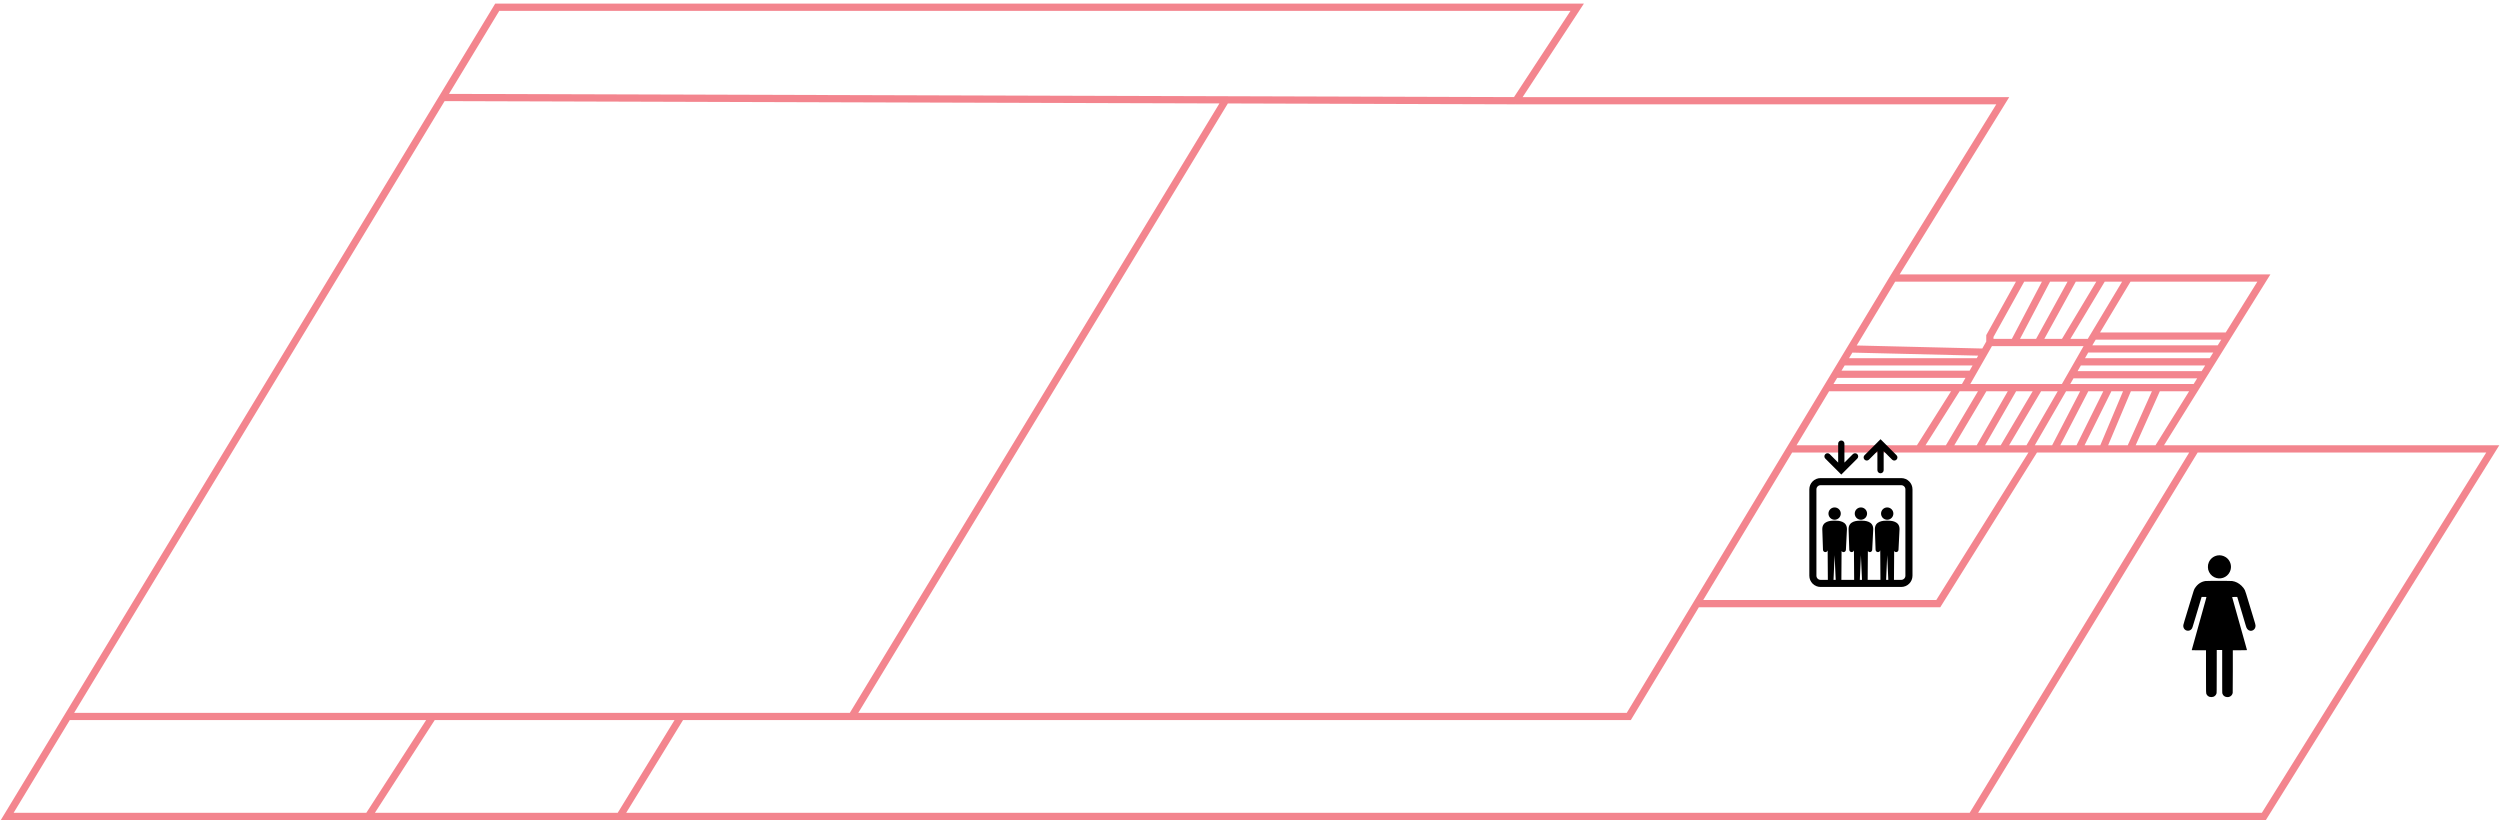 <svg width="346" height="114" viewBox="0 0 346 114" fill="none" xmlns="http://www.w3.org/2000/svg">
<path d="M209.809 13.939L218.287 1H68.818L61.253 13.493M209.809 13.939H277.182L262.012 38.479M209.809 13.939L169.654 13.818M262.012 38.479H279.859M262.012 38.479L256.093 48.294M298.598 62.126L303.876 53.648M298.598 62.126H294.805M298.598 62.126H303.876M61.253 13.493L169.654 13.818M61.253 13.493L9.376 99.158M169.654 13.818L117.898 99.158M117.898 99.158H94.25M117.898 99.158H225.425L234.841 83.542M9.376 99.158L1 112.99H50.971M9.376 99.158H59.895M50.971 112.99L59.895 99.158M50.971 112.99H85.773M59.895 99.158H94.25M85.773 112.99L94.25 99.158M85.773 112.99H272.885M234.841 83.542H268.258L281.643 62.126M234.841 83.542L247.754 62.126M281.643 62.126H280.751M281.643 62.126H284.32M247.754 62.126H265.581M247.754 62.126L252.865 53.648M265.581 62.126L270.935 53.648H252.865M265.581 62.126H269.597M252.865 53.648L253.981 51.798M275.397 47.402V46.51L279.859 38.479M275.397 47.402H278.743M275.397 47.402L274.632 48.741M279.859 38.479H283.428M289.228 47.402H285.659M289.228 47.402L289.764 46.51M289.228 47.402L288.718 48.294M294.582 38.479H313.322L308.321 46.51M294.582 38.479H291.013M294.582 38.479L289.764 46.51M285.659 47.402L291.013 38.479M285.659 47.402H282.089M291.013 38.479H286.997M282.089 47.402L286.997 38.479M282.089 47.402H278.743M286.997 38.479H283.428M278.743 47.402L283.428 38.479M253.981 51.798H272.885M253.981 51.798L255.017 50.079M272.885 51.798L271.827 53.648H274.632M272.885 51.798L273.867 50.079M255.017 50.079H273.867M255.017 50.079L256.093 48.294M273.867 50.079L274.632 48.741M256.093 48.294L274.632 48.741M285.659 53.648L286.679 51.864M285.659 53.648H282.201M285.659 53.648L280.751 62.126M285.659 53.648H288.718M303.876 53.648L304.987 51.864M303.876 53.648H298.598M289.764 46.51H308.321M308.321 46.51L307.21 48.294M288.718 48.294H307.21M288.718 48.294L287.699 50.079M307.21 48.294L306.099 50.079M287.699 50.079H306.099M287.699 50.079L286.679 51.864M306.099 50.079L304.987 51.864M286.679 51.864H304.987M269.597 62.126L274.632 53.648M269.597 62.126H273.867M274.632 53.648H278.743M273.867 62.126L278.743 53.648M273.867 62.126H277.182M278.743 53.648H282.201M277.182 62.126L282.201 53.648M277.182 62.126H280.751M284.32 62.126L288.718 53.648M284.32 62.126H287.699M288.718 53.648H291.905M287.699 62.126L291.905 53.648M287.699 62.126H291.013M291.905 53.648H294.582M291.013 62.126L294.582 53.648M291.013 62.126H294.805M294.582 53.648H298.598M294.805 62.126L298.598 53.648M303.876 62.126H345L313.322 112.99H272.885M303.876 62.126L272.885 112.99" stroke="#F3858E"/>
<path d="M253.911 70.228C253.44 70.228 253.059 70.609 253.059 71.081C253.059 71.551 253.44 71.933 253.911 71.933C254.382 71.933 254.764 71.551 254.764 71.081C254.764 70.609 254.382 70.228 253.911 70.228Z" fill="black"/>
<path d="M257.55 70.228C257.079 70.228 256.697 70.609 256.697 71.081C256.697 71.551 257.079 71.933 257.55 71.933C258.021 71.933 258.403 71.551 258.403 71.081C258.403 70.609 258.021 70.228 257.55 70.228Z" fill="black"/>
<path d="M261.19 70.228C260.719 70.228 260.337 70.609 260.337 71.081C260.337 71.551 260.719 71.933 261.19 71.933C261.661 71.933 262.042 71.551 262.042 71.081C262.042 70.609 261.661 70.228 261.19 70.228Z" fill="black"/>
<path d="M263.133 66.169H251.967C251.11 66.169 250.411 66.867 250.411 67.725V79.679C250.411 80.537 251.11 81.235 251.967 81.235H263.133C263.991 81.235 264.689 80.537 264.689 79.679V67.725C264.689 66.867 263.991 66.169 263.133 66.169ZM253.759 80.253L253.911 76.836L254.062 80.253H253.759ZM257.398 80.253L257.55 76.836L257.702 80.253H257.398ZM261.038 80.253L261.19 76.836L261.341 80.253H261.038ZM263.707 79.679C263.707 79.996 263.449 80.253 263.133 80.253H262.125L262.153 76.263C262.216 76.356 262.319 76.418 262.438 76.412C262.622 76.403 262.763 76.248 262.754 76.065L262.896 73.227C262.896 72.111 261.765 72.056 261.19 72.056C260.614 72.056 259.484 72.111 259.484 73.227L259.579 76.065C259.57 76.248 259.711 76.403 259.894 76.412C260.054 76.419 260.187 76.31 260.225 76.16L260.253 80.253H258.486L258.514 76.263C258.577 76.356 258.68 76.417 258.799 76.412C258.982 76.403 259.123 76.248 259.115 76.064L259.256 73.227C259.256 72.111 258.125 72.056 257.55 72.056C256.975 72.056 255.844 72.111 255.844 73.227L255.939 76.064C255.93 76.248 256.071 76.403 256.255 76.412C256.415 76.419 256.548 76.309 256.586 76.16L256.614 80.253H254.847L254.874 76.263C254.937 76.355 255.04 76.417 255.16 76.412C255.343 76.403 255.484 76.248 255.475 76.064L255.617 73.227C255.617 72.111 254.486 72.055 253.911 72.055C253.336 72.055 252.205 72.111 252.205 73.227L252.3 76.064C252.291 76.248 252.432 76.403 252.615 76.412C252.776 76.419 252.909 76.309 252.947 76.16L252.975 80.253H251.967C251.651 80.253 251.393 79.996 251.393 79.679V67.725C251.393 67.409 251.651 67.151 251.967 67.151H263.133C263.449 67.151 263.707 67.409 263.707 67.725V79.679H263.707Z" fill="black"/>
<path d="M258.665 63.612L259.832 62.446V65.069C259.832 65.308 260.026 65.502 260.265 65.502C260.505 65.502 260.699 65.308 260.699 65.069V62.446L261.865 63.612C261.95 63.697 262.061 63.74 262.172 63.74C262.283 63.74 262.394 63.697 262.478 63.612C262.648 63.443 262.648 63.169 262.478 63L260.572 61.093L260.265 60.787L259.959 61.093L258.053 63C257.883 63.169 257.883 63.443 258.053 63.612C258.222 63.782 258.496 63.782 258.665 63.612Z" fill="black"/>
<path d="M254.528 65.374C254.528 65.375 254.528 65.375 254.528 65.375L254.835 65.681L255.141 65.375C255.141 65.375 255.142 65.375 255.142 65.374L257.047 63.468C257.217 63.299 257.217 63.024 257.047 62.855C256.879 62.686 256.604 62.686 256.435 62.855L255.268 64.022V61.399C255.268 61.16 255.074 60.966 254.835 60.966C254.596 60.966 254.402 61.16 254.402 61.399V64.022L253.235 62.855C253.066 62.686 252.791 62.686 252.622 62.855C252.453 63.024 252.453 63.299 252.622 63.468L254.528 65.374Z" fill="black"/>
<path d="M306.909 76.872C306.356 76.971 305.912 77.324 305.697 77.83C305.602 78.051 305.566 78.251 305.576 78.505C305.58 78.648 305.593 78.751 305.614 78.837C305.738 79.306 306.036 79.677 306.458 79.886C307.255 80.279 308.21 79.955 308.601 79.157C308.697 78.959 308.74 78.811 308.76 78.602C308.814 78.017 308.541 77.442 308.056 77.122C307.711 76.895 307.291 76.803 306.909 76.872Z" fill="black"/>
<path d="M305.223 80.415C304.641 80.505 304.155 80.829 303.807 81.355C303.643 81.602 303.685 81.477 303.055 83.552C302.807 84.37 302.537 85.258 302.343 85.896C302.262 86.161 302.188 86.422 302.179 86.479C302.116 86.835 302.303 87.166 302.621 87.264C302.868 87.341 303.118 87.272 303.29 87.082C303.419 86.938 303.4 86.99 303.868 85.416C303.971 85.069 304.12 84.572 304.198 84.311C304.275 84.049 304.42 83.561 304.52 83.225L304.703 82.616H305.037C305.315 82.616 305.371 82.619 305.371 82.638C305.371 82.65 305.322 82.834 305.262 83.049C305.155 83.434 304.834 84.589 303.998 87.594C303.362 89.884 303.346 89.938 303.337 89.967C303.33 89.993 303.383 89.995 304.319 89.995H305.31V92.912C305.31 96.091 305.305 95.925 305.396 96.103C305.476 96.261 305.635 96.392 305.819 96.448C305.94 96.488 306.195 96.484 306.313 96.439C306.539 96.358 306.686 96.206 306.763 95.978C306.789 95.898 306.79 95.757 306.795 92.928L306.798 89.964H307.174H307.55V92.933C307.55 95.898 307.55 95.902 307.582 95.997C307.678 96.286 307.909 96.456 308.232 96.479C308.62 96.505 308.947 96.255 309.005 95.885C309.016 95.82 309.022 94.813 309.022 92.889V89.995H310.004C310.644 89.995 310.986 89.99 310.986 89.98C310.986 89.972 310.875 89.568 310.739 89.087C310.604 88.603 310.432 87.99 310.357 87.725C310.282 87.459 310.11 86.844 309.973 86.359C309.551 84.856 309.453 84.508 309.344 84.12C309.286 83.913 309.17 83.497 309.085 83.195C308.999 82.892 308.93 82.639 308.93 82.632C308.93 82.623 309.068 82.616 309.283 82.616H309.634L309.667 82.727C309.685 82.788 309.713 82.88 309.728 82.931C309.743 82.981 309.812 83.213 309.881 83.445C309.95 83.676 310.065 84.063 310.137 84.304C310.208 84.545 310.315 84.902 310.374 85.097C310.598 85.849 310.699 86.192 310.78 86.467C310.826 86.623 310.88 86.789 310.897 86.835C311.024 87.165 311.314 87.35 311.616 87.295C311.964 87.232 312.19 86.921 312.162 86.543C312.153 86.428 312.141 86.384 311.797 85.255C311.49 84.247 310.998 82.626 310.868 82.195C310.802 81.974 310.723 81.751 310.685 81.67C310.595 81.48 310.426 81.26 310.219 81.062C309.841 80.7 309.409 80.483 308.938 80.415C308.725 80.384 305.417 80.384 305.223 80.415Z" fill="black"/>
</svg>
